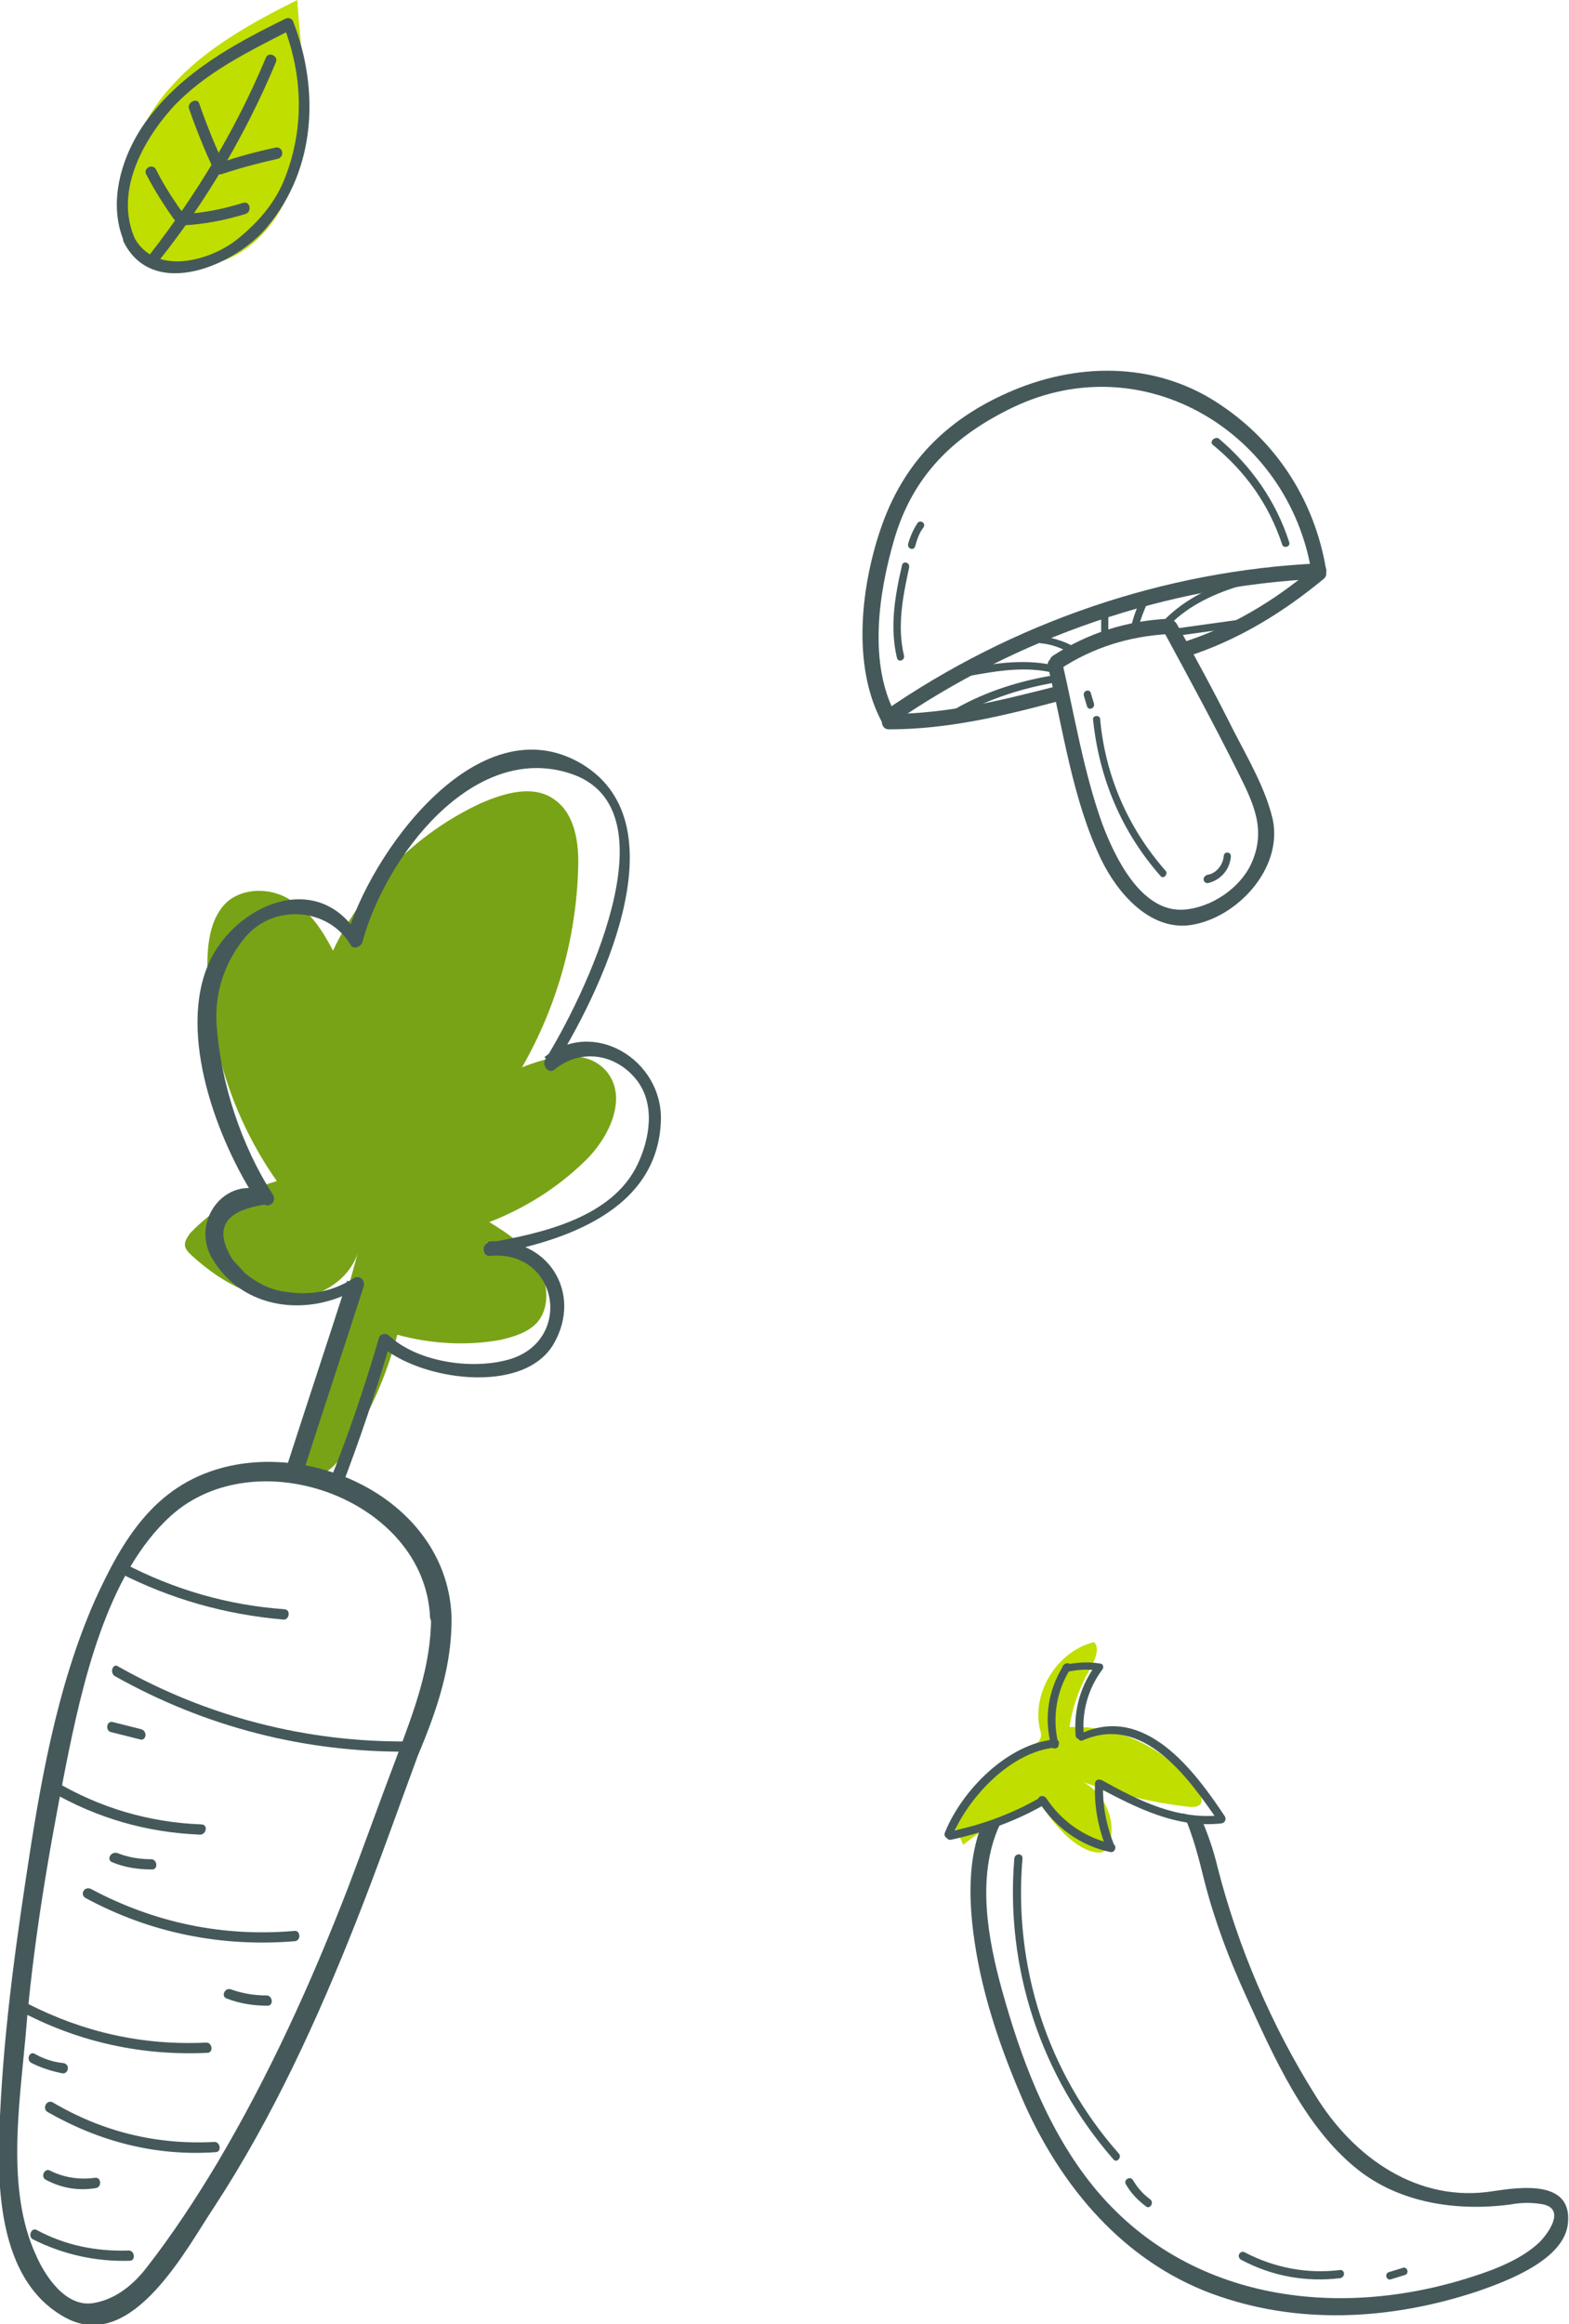 <svg fill="none" height="305" viewBox="0 0 206 305" width="206" xmlns="http://www.w3.org/2000/svg" xmlns:xlink="http://www.w3.org/1999/xlink"><clipPath id="a"><path d="m0 0h206v305h-206z"/></clipPath><g clip-path="url(#a)"><path d="m39.161 192.759c2.548-9.409 5.23-18.819 7.779-28.228-1.475 4.167-6.169 6.317-10.461 5.914s-8.181-2.823-11.4-5.78c-.402-.403-.805-.806-.805-1.344s.402-1.075.67-1.479c3.085-3.226 7.108-5.645 11.4-6.855-5.767-8.2-8.986-18.147-9.12-28.228 0-3.092.402-6.587 2.816-8.603 2.28-1.748 5.767-1.613 8.181 0 2.548 1.478 4.157 4.032 5.499 6.586 4.023-8.468 10.997-15.458 19.447-19.356 3.085-1.344 6.84-2.42 9.522-.538 2.816 1.882 3.353 5.78 3.219 9.141-.268 9.14-2.816 18.146-7.376 26.077 3.621-1.478 8.315-2.554 10.997.403 3.085 3.495.402 9.007-2.951 12.098-3.487 3.361-7.779 6.049-12.338 7.797 2.414 1.478 4.828 3.091 6.303 5.511 1.475 2.42 1.744 5.78-.134 7.796-1.207 1.21-2.951 1.748-4.694 2.151-4.426.807-9.12.538-13.546-.672-1.475 5.511-3.755 10.754-6.974 15.458-.805 1.21-1.744 2.42-3.085 2.823-1.341.403-3.219-.269-3.353-1.747" fill="#79a316"/><path d="m3.085 264.136c7.51 3.898 15.691 5.646 24.141 5.243.805 0 .671-1.345-.134-1.345-8.315.404-16.094-1.344-23.47-5.108-.805-.403-1.341.807-.536 1.21z" fill="#45595b"/><path d="m4.157 270.723c1.341.672 2.682 1.075 4.023 1.344.805.134 1.073-1.21.134-1.344-1.341-.135-2.548-.538-3.755-1.21-.671-.403-1.207.807-.402 1.21z" fill="#45595b"/><path d="m6.303 277.175c6.84 3.898 14.216 5.78 21.995 5.242.805 0 .671-1.344-.134-1.344-7.644.403-14.753-1.344-21.324-5.242-.805-.269-1.341.941-.536 1.344z" fill="#45595b"/><path d="m6.035 286.047c2.012 1.075 4.292 1.478 6.572 1.075.805-.134.671-1.478-.134-1.344-2.012.269-4.023 0-5.901-.941-.671-.403-1.341.807-.536 1.21z" fill="#45595b"/><path d="m4.292 293.843c4.023 2.016 8.315 2.957 12.741 2.823.805 0 .671-1.344-.134-1.344-4.292.134-8.315-.672-12.07-2.689-.671-.403-1.207.807-.536 1.21z" fill="#45595b"/><path d="m59.279 211.981c-.671-14.517-17.167-22.851-30.176-19.356-8.852 2.419-13.009 9.409-16.63 17.34-5.096 11.56-7.242 24.33-9.12 36.831-1.743 11.56-3.219 23.12-3.487 34.815-.134 8.065.939 18.416 8.852 22.583 8.717 4.57 15.826-9.275 19.447-14.652 7.644-11.695 13.546-24.599 18.642-37.504 2.816-7.124 5.365-14.383 8.047-21.641 2.548-6.049 4.56-11.964 4.426-18.416 0-1.747-2.682-1.478-2.682.269 0 6.452-2.28 12.367-4.56 18.416-2.146 5.645-4.158 11.291-6.303 16.937-4.828 12.501-10.327 24.599-17.167 36.159-2.816 4.704-5.901 9.409-9.254 13.711-1.743 2.285-4.023 4.167-6.84 4.704-3.755.807-6.572-3.495-7.779-6.317-3.889-8.469-2.146-19.626-1.341-28.632.939-11.829 2.951-23.658 5.23-35.218 2.146-10.754 5.365-25.406 13.814-33.068 11.266-10.216 33.395-2.15 34.065 13.308.268 1.747 2.95 1.344 2.816-.269z" fill="#45595b"/><path d="m15.557 206.335c6.84 3.495 13.948 5.512 21.592 6.184.805.134 1.073-1.21.268-1.344-7.51-.538-14.484-2.554-21.19-6.049-.939-.404-1.475.806-.67 1.209z" fill="#45595b"/><path d="m15.021 219.912c11.936 6.721 25.079 10.082 38.759 9.947.805 0 .671-1.344-.134-1.344-13.411.134-26.421-3.226-38.089-9.813-.671-.537-1.207.672-.536 1.21z" fill="#45595b"/><path d="m14.618 227.305 3.755.941c.805.269 1.073-1.075.134-1.344l-3.755-.941c-.805-.135-.939 1.21-.134 1.344z" fill="#45595b"/><path d="m6.706 235.101c6.035 3.495 12.607 5.377 19.581 5.646.805 0 1.073-1.344.134-1.344-6.84-.269-13.277-2.151-19.178-5.646-.671-.269-1.207.941-.536 1.344z" fill="#45595b"/><path d="m14.752 244.376c1.609.673 3.353.941 5.231.941.805 0 .671-1.344-.134-1.344-1.609 0-3.085-.269-4.426-.806-.939-.269-1.475.941-.671 1.209z" fill="#45595b"/><path d="m11.266 249.081c8.449 4.57 17.837 6.452 27.494 5.646.805-.135.671-1.479-.134-1.344-9.388.806-18.374-1.076-26.689-5.512-.939-.403-1.475.807-.671 1.21z" fill="#45595b"/><path d="m29.773 262.254c1.744.673 3.487.941 5.365.941.805 0 .671-1.344-.134-1.344-1.609 0-3.219-.269-4.694-.806-.805-.269-1.341.941-.536 1.209z" fill="#45595b"/><path d="m39.564 193.969c2.682-8.334 5.499-16.803 8.181-25.137.268-.806-.536-1.613-1.341-1.075-2.816 1.747-5.633 2.285-8.986 1.747-2.012-.269-3.755-1.21-5.231-2.419l-1.609-1.748c-2.548-4.032-1.207-6.452 4.158-7.258.805.403 1.609-.538 1.073-1.345-4.157-6.452-6.84-14.652-7.376-22.313-.268-4.168 1.073-8.2 3.755-11.426 3.755-4.436 10.863-3.898 13.814.941.402.806 1.475.269 1.609-.404 2.95-10.888 14.35-26.212 27.225-22.044 14.216 4.57 1.475 29.975-3.219 37.503-.536.806.402 2.016 1.207 1.344 3.487-2.823 8.047-2.016 10.729 1.344 2.548 3.226 1.744 7.797.134 11.157-3.353 6.99-12.607 9.006-19.447 10.216-1.073.134-.939 1.882.134 1.748 9.12-.807 10.997 11.56 2.012 13.71-4.828 1.21-11.668.135-15.289-3.226-.402-.403-1.207-.269-1.341.269-1.878 6.452-4.023 12.77-6.572 19.088-.402 1.075 1.207 1.747 1.609.672 2.414-6.318 4.56-12.636 6.438-19.088-.402.135-.939.269-1.341.269 4.962 4.57 18.776 6.721 22.799-.134 3.889-6.721-.805-14.114-8.583-13.442 0 .537.134 1.209.134 1.747 9.79-1.747 22.129-5.78 22.531-17.609.268-7.931-8.851-13.576-15.289-8.334.402.403.805.806 1.207 1.344 5.901-9.409 17.033-31.723 3.755-39.788-13.68-8.2-28.03 11.963-30.98 22.851.536-.134 1.073-.269 1.609-.403-5.364-8.737-16.094-4.033-19.581 3.495-4.292 9.409 1.073 23.523 6.303 31.454.402-.403.671-.941 1.073-1.344-5.365-2.151-9.925 4.033-6.974 8.872 4.023 6.721 12.607 7.662 19.044 3.898-.402-.403-.939-.672-1.341-1.075-2.682 8.334-5.499 16.802-8.181 25.136.134 1.21 1.744 2.017 2.146.807z" fill="#45595b"/><path d="m125.129 239.134c2.012-4.57 5.901-8.334 10.461-10.216.402-.134.805-.269.939-.672.268-.403.134-.941 0-1.344-1.073-4.839 2.28-10.216 7.108-11.426.804.806.134 2.285-.403 3.36-1.475 2.42-2.414 5.108-2.816 7.797 6.706-.269 13.411 3.092 17.033 8.737.268.403.402.807.268 1.21-.268.538-.939.538-1.476.538-4.694-.538-9.388-1.613-13.947-3.226 2.682 1.478 4.157 4.704 3.487 7.662-.135.537-.269 1.075-.805 1.344-.537.403-1.207.134-1.878 0-2.816-1.076-4.694-3.63-6.437-6.049-3.755.941-7.242 2.823-10.193 5.242" fill="#c0de00"/><g fill="#45595b"><path d="m196.076 287.525c-9.925 1.613-18.374-4.436-23.336-12.501-5.767-9.14-10.193-19.491-12.875-29.976-.537-2.285-1.341-4.57-2.28-6.721-.537.135-1.073.135-1.61-.134-.268-.134-.402-.134-.67-.269 1.341 2.823 2.146 6.184 2.816 8.872 1.341 5.242 3.219 10.216 5.499 15.189 3.621 7.931 7.644 17.072 14.484 22.583 5.633 4.57 13.278 5.646 20.252 4.705 1.475-.269 2.816-.269 4.291 0 2.951.672.537 3.898-.536 4.973-2.28 2.151-5.633 3.495-8.584 4.436-17.971 5.915-38.356 3.226-50.561-12.501-5.633-7.259-8.985-16.265-11.399-25.002-1.878-6.721-3.353-14.921-.403-21.507.268-.538.537-.941.805-1.345-1.073.538-2.146 1.076-3.085 1.748-.134 0-.134.134-.268.134-1.609 4.571-1.341 9.947-.671 14.518 1.073 7.393 3.622 14.652 6.572 21.373 4.962 11.022 13.009 20.566 24.543 24.867 11.266 4.167 23.47 3.495 34.87-.268 3.889-1.345 11.534-4.167 11.936-9.007.536-5.645-6.169-4.704-9.79-4.167z"/><path d="m133.176 243.839c-1.207 14.383 3.487 28.631 13.009 39.519.402.538 1.207-.269.671-.806-9.389-10.619-13.814-24.599-12.607-38.713 0-.672-.939-.672-1.073 0z"/><path d="m147.794 286.584c.671 1.21 1.61 2.151 2.683 2.958.536.403 1.073-.538.536-.941-.939-.672-1.743-1.613-2.28-2.554-.402-.538-1.207 0-.939.537z"/><path d="m162.949 296.532c4.024 2.15 8.449 2.957 13.009 2.419.671-.134.671-1.075 0-1.075-4.291.537-8.583-.269-12.472-2.285-.671-.404-1.207.537-.537.941z"/><path d="m182.664 299.085 1.743-.537c.671-.135.403-1.21-.268-.941l-1.743.538c-.671.134-.403 1.209.268.94z"/><path d="m139.613 218.568c-2.011 3.226-2.548 6.855-1.609 10.484.134.673 1.207.404.939-.268-.805-3.361-.268-6.856 1.609-9.813.402-.538-.536-1.075-.939-.403z"/><path d="m140.15 219.374c1.341-.269 2.682-.403 4.023-.134l-.268-.807c-2.012 2.689-2.95 5.915-2.682 9.275 0 .672 1.073.672 1.073 0-.269-3.091.536-6.049 2.414-8.603.268-.269.134-.806-.269-.806-1.609-.269-3.084-.135-4.559.134-.671 0-.403 1.076.268.941z"/><path d="m138.54 228.246c-6.169.538-12.204 6.586-14.484 12.232-.268.672.671 1.075.939.538 2.146-5.243 7.778-11.157 13.545-11.695.671-.134.671-1.075 0-1.075z"/><path d="m124.861 241.419c4.291-.941 8.449-2.419 12.204-4.57.537-.269 0-1.21-.536-.941-3.755 2.151-7.779 3.629-11.936 4.436-.671.134-.403 1.21.268 1.075z"/><path d="m136.395 236.446c2.145 3.36 5.498 5.78 9.388 6.586.67.135.938-.941.268-1.075-3.621-.807-6.706-2.957-8.718-6.049-.536-.538-1.341 0-.938.538z"/><path d="m146.319 242.226c-1.073-2.689-1.609-5.377-1.475-8.2 0-.672-1.073-.672-1.073 0-.134 2.957.402 5.78 1.475 8.469.268.672 1.341.403 1.073-.269z"/><path d="m142.161 228.38c7.913-3.495 13.814 4.839 17.704 10.485.402.538 1.207 0 .938-.538-4.023-6.049-10.461-14.651-18.776-10.888-.804.135-.536 1.21.134.941z"/><path d="m144.173 234.564c5.097 2.688 10.327 5.377 16.228 4.704.671-.134.671-1.075 0-1.075-5.767.672-10.863-1.882-15.691-4.57-.671-.269-1.207.672-.537.941z"/><path d="m117.619 93.826c-3.622-6.721-2.28-15.862-.269-22.852 2.414-8.468 7.779-13.711 15.558-17.475 17.3-8.334 36.345 3.361 39.295 21.642.268 1.21 2.146.672 1.878-.538-1.475-8.737-6.304-16.399-13.68-21.373-8.181-5.646-18.374-5.78-27.359-2.016-8.315 3.495-14.082 9.006-17.167 17.475-2.816 7.796-4.157 18.684 0 26.212.671 1.075 2.414.134 1.744-1.075z"/><path d="m117.082 95.035c16.496-11.426 36.077-18.147 56.06-19.088 1.341 0 1.341-2.016 0-2.016-20.385.941-40.234 7.796-56.999 19.357-1.207.672-.134 2.42.939 1.748z"/><path d="m116.68 95.707c7.778 0 15.021-1.748 22.531-3.764 1.207-.269.671-2.285-.537-1.882-7.376 1.882-14.35 3.629-21.994 3.629-1.207 0-1.207 2.016 0 2.016z"/><path d="m172.337 74.603c-5.096 4.301-10.729 7.662-17.032 9.678-1.207.403-.671 2.285.536 1.882 6.706-2.151 12.607-5.78 17.971-10.216.939-.806-.402-2.151-1.475-1.344z"/><path d="m137.602 87.508c2.011 8.334 3.218 17.474 6.974 25.271 2.145 4.436 6.437 9.409 11.802 8.603 6.035-.941 12.07-7.393 10.729-13.846-.939-4.032-3.219-7.93-5.097-11.56-2.414-4.839-4.962-9.544-7.51-14.114-.671-1.075-2.28-.134-1.743.941 3.352 6.183 6.705 12.367 9.79 18.55 2.012 4.033 3.755 7.528 1.743 11.963-1.475 3.227-5.23 5.781-8.851 6.049-5.633.404-9.12-6.989-10.729-11.291-2.414-6.721-3.621-14.114-5.231-21.104-.268-1.21-2.28-.672-1.877.538z"/><path d="m139.211 87.777c4.292-2.823 9.12-4.301 14.216-4.57 1.341 0 1.341-2.016 0-2.016-5.499.269-10.595 1.882-15.155 4.839-1.073.672-.134 2.42.939 1.748z"/><path d="m143.503 94.363c.804 7.797 3.755 14.786 8.851 20.567.403.537 1.073-.269.671-.673-4.962-5.645-7.913-12.501-8.584-19.894 0-.538-.938-.538-.938 0z"/><path d="m142.296 91.272c.134.403.268.941.402 1.344.134.672 1.073.403.939-.269-.134-.403-.269-.941-.403-1.344-.134-.672-1.073-.403-.938.269z"/><path d="m136.663 84.416c1.609.134 3.219.806 4.56 1.747.536.403 1.073-.538.536-.806-1.475-1.075-3.219-1.613-5.096-1.882-.671-.134-.671.941 0 .941z"/><path d="m127.141 88.718c3.755-.672 7.51-1.344 11.265-.403.671.134.939-.807.269-.941-3.89-.941-7.913-.403-11.802.403-.671.134-.403 1.075.268.941z"/><path d="m125.263 94.229c4.023-2.285 8.315-3.764 12.741-4.57.671-.134.402-1.075-.268-.941-4.56.806-8.986 2.285-13.009 4.705-.537.269 0 1.21.536.806z"/><path d="m145.514 83.61v-2.823c0-.672-.938-.672-.938 0v2.823c-.135.672.938.672.938 0z"/><path d="m149.538 82.131c.268-1.075.67-2.016 1.073-2.957.268-.538-.537-1.075-.805-.538-.536 1.075-.939 2.151-1.207 3.226-.134.672.805.941.939.269z"/><path d="m154.232 83.475c2.95-.403 5.767-.806 8.717-1.21.671-.134.403-1.075-.268-.941-2.951.403-5.767.806-8.717 1.21-.537.134-.269 1.075.268.941z"/><path d="m118.423 74.2c-.939 4.033-1.609 8.065-.67 12.098.134.672 1.073.403.938-.269-.938-3.898-.134-7.796.671-11.56.134-.672-.805-.941-.939-.269z"/><path d="m120.435 68.689c-.537.806-.939 1.747-1.207 2.688-.134.672.805.941.939.269.268-.941.536-1.748 1.073-2.42.402-.672-.537-1.075-.805-.538z"/><path d="m153.561 81.996c2.682-2.688 6.035-4.167 9.656-5.242.671-.134.403-1.21-.268-.941-3.755 1.075-7.242 2.688-10.058 5.511-.537.403.134 1.21.67.672z"/><path d="m159.194 58.339c4.292 3.495 7.376 7.796 9.12 13.039.134.672 1.207.403.939-.269-1.744-5.377-4.963-9.947-9.254-13.576-.537-.269-1.207.403-.805.806z"/><path d="m158.658 115.87c1.609-.403 2.816-1.747 2.95-3.494 0-.673-.939-.673-.939 0-.134 1.209-1.072 2.285-2.145 2.419-.805.269-.537 1.21.134 1.075z"/></g><path d="m18.374 32.664c-.671-.807-1.073-1.748-1.341-2.823-1.744-6.452.939-13.576 5.499-18.55 4.426-4.974 10.595-8.334 16.496-11.291.402 6.318 1.475 12.77.67 19.088-.939 6.318-4.292 12.77-10.193 15.055-2.95 1.075-6.169 1.21-9.254.538-1.207-.269-2.682-1.075-2.414-2.285" fill="#c0de00"/><path d="m18.105 32.127c-3.353-6.183.268-13.173 4.426-17.878 4.292-4.705 10.193-7.527 15.691-10.35l-.939-.403c2.414 6.318 2.682 13.039.268 19.491-1.207 3.361-3.487 6.049-6.303 8.334-3.621 2.957-10.997 4.974-13.68-.269-.402-.806-1.744-.269-1.341.672 3.889 7.796 14.753 3.092 18.91-2.016 6.303-7.527 6.84-17.878 3.353-26.884-.134-.403-.67-.538-.939-.403-6.84 3.361-13.546 6.99-18.239 13.308-3.487 4.705-5.499 11.56-2.548 16.937.536.941 1.878.403 1.341-.538z" fill="#45595b"/><path d="m34.87 7.662c-3.889 9.275-8.986 17.744-15.155 25.674-.536.806.67 1.613 1.207.806 6.303-7.931 11.4-16.668 15.289-25.943.402-.941-1.073-1.479-1.341-.538z" fill="#45595b"/><path d="m24.811 14.249c.939 2.688 2.012 5.377 3.219 7.931.402.806 1.744.269 1.341-.672-1.207-2.554-2.28-5.242-3.219-7.931-.268-.806-1.609-.134-1.341.672z" fill="#45595b"/><path d="m29.103 22.852c2.414-.806 4.962-1.479 7.376-2.016.939-.269.671-1.613-.268-1.479-2.548.538-4.962 1.21-7.376 2.016-.939.269-.671 1.748.268 1.479z" fill="#45595b"/><path d="m19.178 22.851c1.207 2.285 2.548 4.436 4.158 6.587.536.806 1.744-.269 1.073-.941-1.475-2.016-2.816-4.033-3.889-6.183-.402-.941-1.744-.269-1.341.538z" fill="#45595b"/><path d="m24.007 29.573c2.816-.134 5.499-.672 8.181-1.479.939-.269.67-1.748-.268-1.479-2.548.806-5.23 1.344-7.913 1.479-.805 0-.939 1.479 0 1.479z" fill="#45595b"/></g></svg>